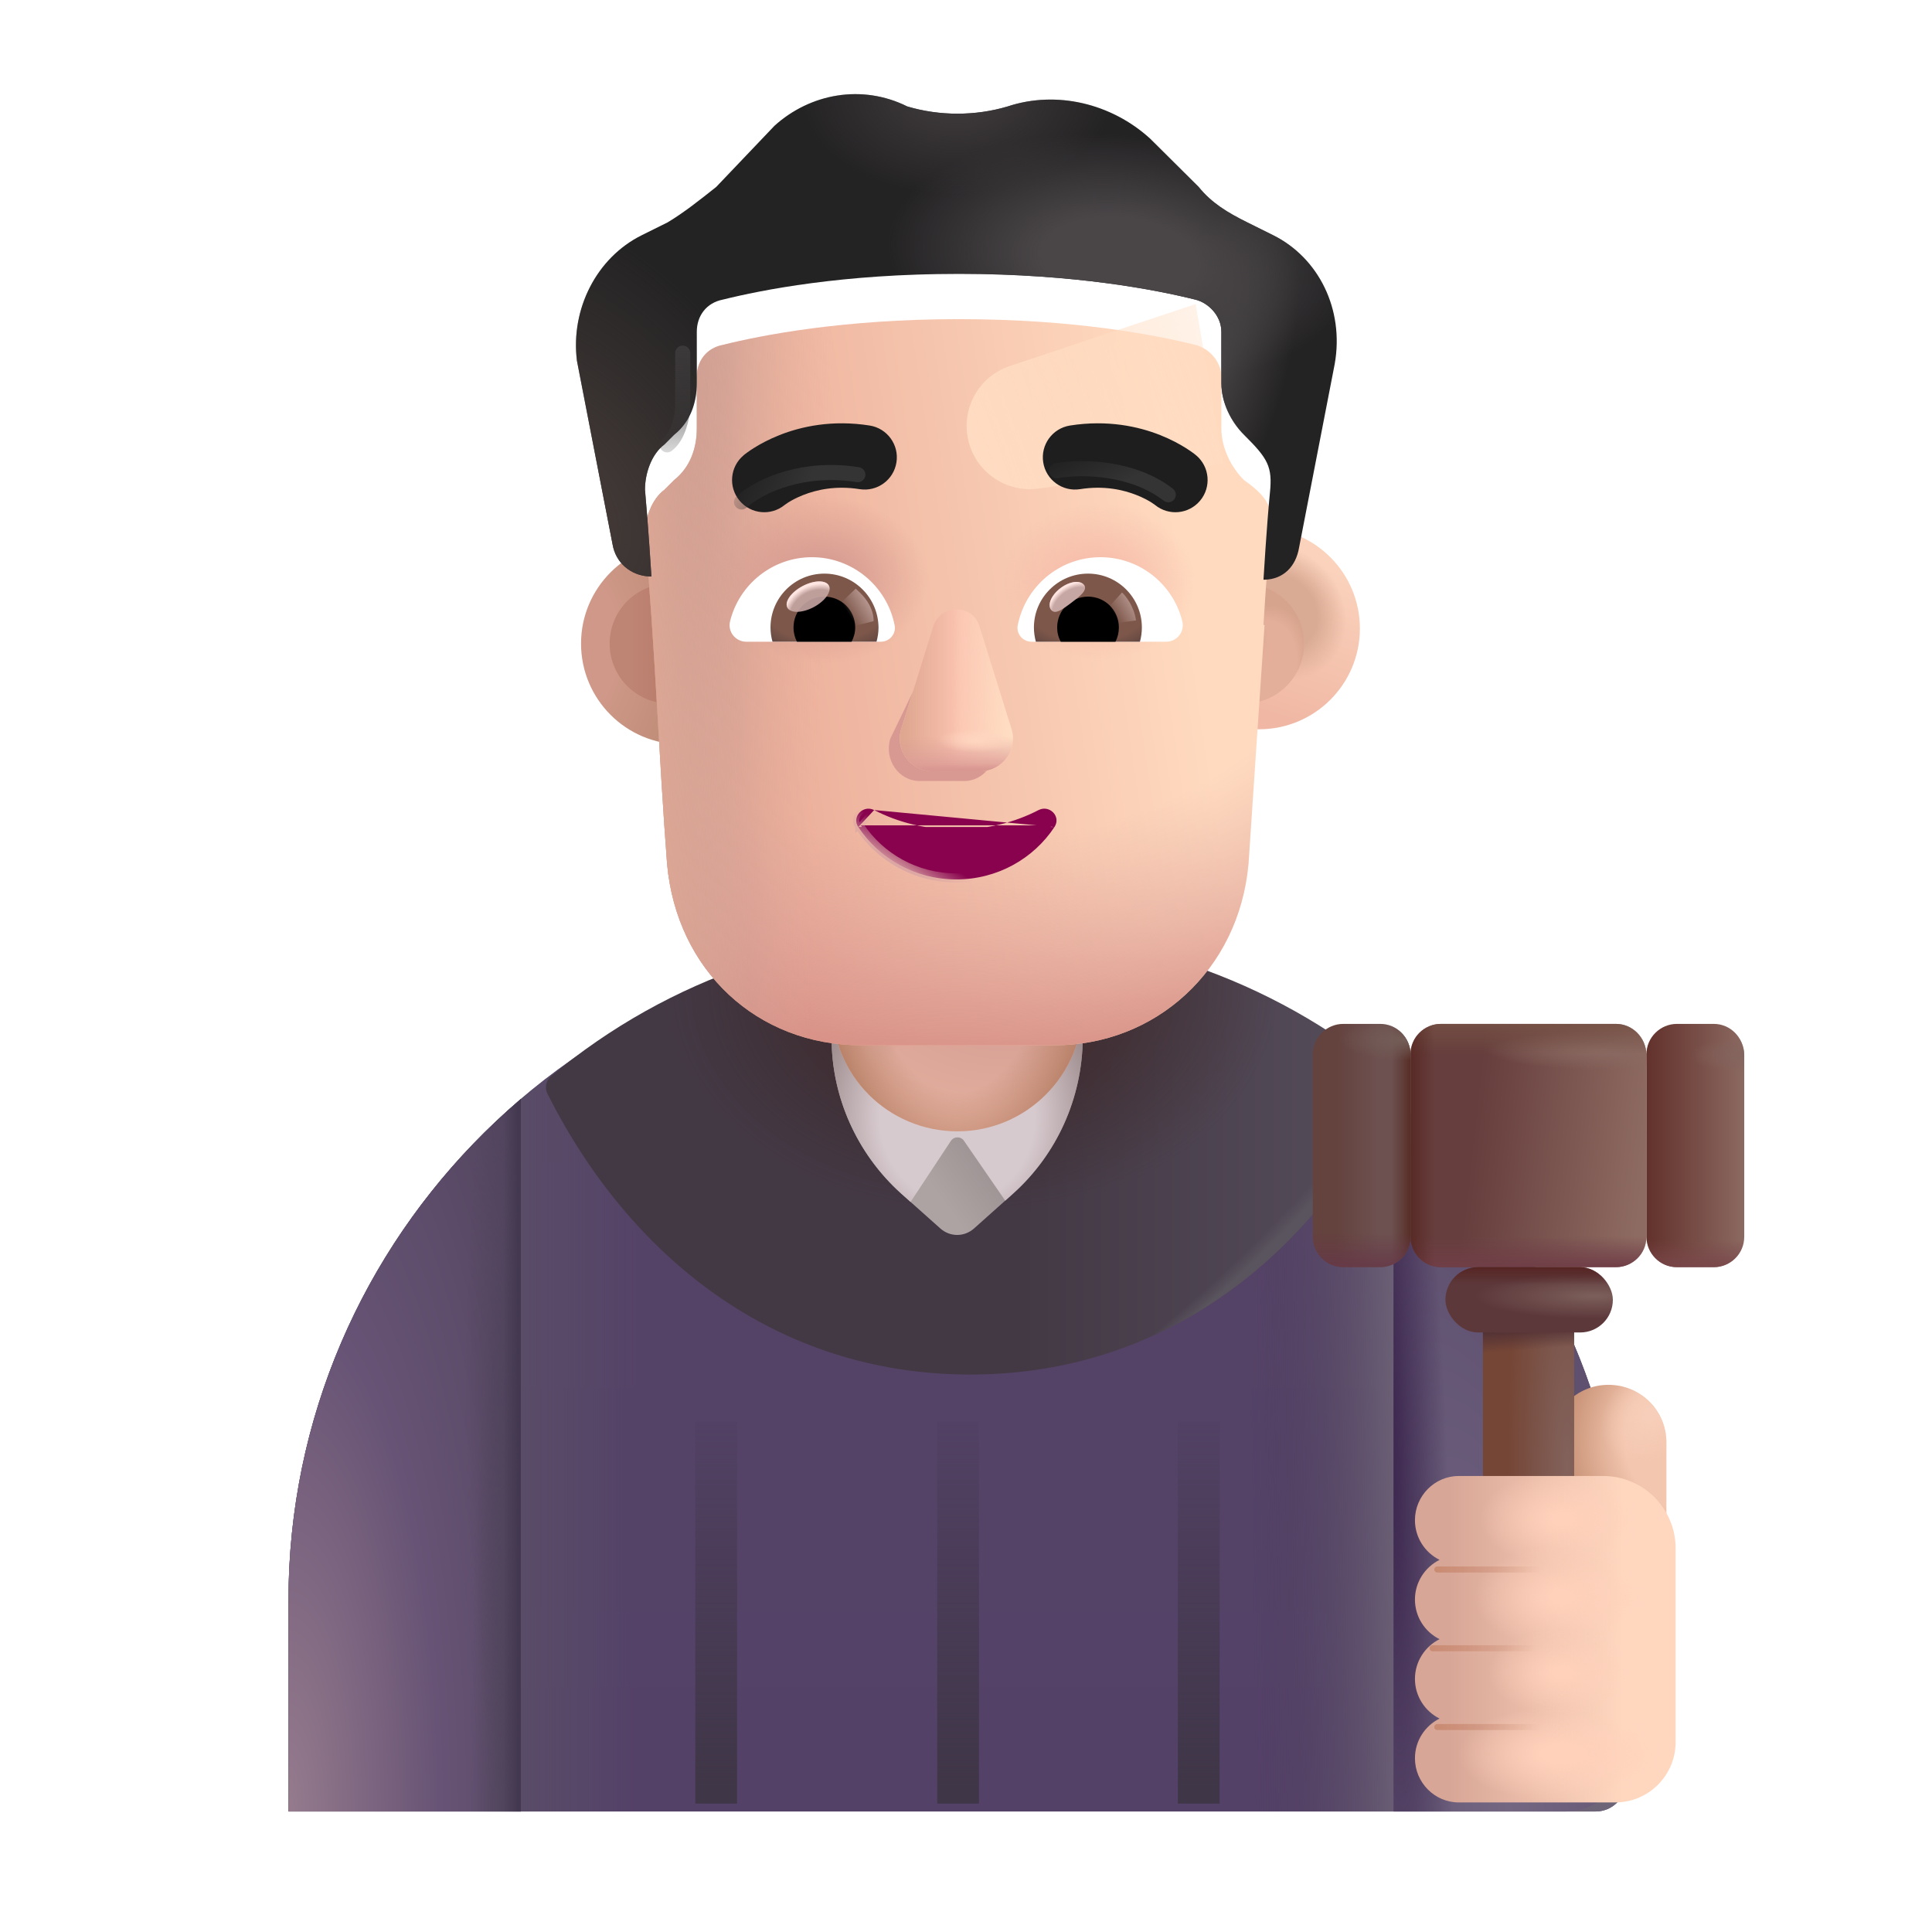 <svg width="32" height="32" viewBox="0 0 32 32" fill="none" xmlns="http://www.w3.org/2000/svg">
<path d="M15.859 15.544C9.744 15.544 4.778 20.451 4.778 26.514V30.004H26.429C26.705 30.004 26.929 29.78 26.929 29.504V26.514C26.929 20.451 21.973 15.544 15.859 15.544Z" fill="url(#paint0_linear_4002_1742)"/>
<path d="M15.859 15.544C9.744 15.544 4.778 20.451 4.778 26.514V30.004H26.429C26.705 30.004 26.929 29.78 26.929 29.504V26.514C26.929 20.451 21.973 15.544 15.859 15.544Z" fill="url(#paint1_linear_4002_1742)"/>
<path d="M15.859 15.544C9.744 15.544 4.778 20.451 4.778 26.514V30.004H26.429C26.705 30.004 26.929 29.78 26.929 29.504V26.514C26.929 20.451 21.973 15.544 15.859 15.544Z" fill="url(#paint2_linear_4002_1742)"/>
<path d="M8.627 30.004V18.203C6.271 20.214 4.778 23.19 4.778 26.514V30.004H8.627Z" fill="url(#paint3_radial_4002_1742)"/>
<path d="M8.627 30.004V18.203C6.271 20.214 4.778 23.19 4.778 26.514V30.004H8.627Z" fill="url(#paint4_radial_4002_1742)"/>
<path d="M8.627 30.004V18.203C6.271 20.214 4.778 23.19 4.778 26.514V30.004H8.627Z" fill="url(#paint5_radial_4002_1742)"/>
<path d="M8.627 30.004V18.203C6.271 20.214 4.778 23.19 4.778 26.514V30.004H8.627Z" fill="url(#paint6_linear_4002_1742)"/>
<path d="M23.081 30.004V18.203C25.437 20.214 26.929 23.19 26.929 26.514V29.004C26.929 29.556 26.482 30.004 25.929 30.004H23.081Z" fill="url(#paint7_radial_4002_1742)"/>
<path d="M23.081 30.004V18.203C25.437 20.214 26.929 23.19 26.929 26.514V29.004C26.929 29.556 26.482 30.004 25.929 30.004H23.081Z" fill="url(#paint8_radial_4002_1742)"/>
<g filter="url(#filter0_ii_4002_1742)">
<path d="M8.929 17.872C10.904 16.226 13.315 15.449 15.869 15.449C18.422 15.449 20.834 16.226 22.808 17.872C22.895 17.944 22.92 18.067 22.87 18.168C21.515 20.858 19.097 22.817 15.869 22.817C12.64 22.817 10.223 20.858 8.868 18.168C8.817 18.067 8.843 17.944 8.929 17.872Z" fill="url(#paint9_linear_4002_1742)"/>
<path d="M8.929 17.872C10.904 16.226 13.315 15.449 15.869 15.449C18.422 15.449 20.834 16.226 22.808 17.872C22.895 17.944 22.92 18.067 22.87 18.168C21.515 20.858 19.097 22.817 15.869 22.817C12.64 22.817 10.223 20.858 8.868 18.168C8.817 18.067 8.843 17.944 8.929 17.872Z" fill="url(#paint10_radial_4002_1742)"/>
<path d="M8.929 17.872C10.904 16.226 13.315 15.449 15.869 15.449C18.422 15.449 20.834 16.226 22.808 17.872C22.895 17.944 22.92 18.067 22.87 18.168C21.515 20.858 19.097 22.817 15.869 22.817C12.64 22.817 10.223 20.858 8.868 18.168C8.817 18.067 8.843 17.944 8.929 17.872Z" fill="url(#paint11_radial_4002_1742)"/>
</g>
<path d="M16.785 19.765L16.131 20.349C15.97 20.49 15.738 20.49 15.577 20.349L14.922 19.765C14.197 19.11 13.774 18.174 13.774 17.196V14.084C13.784 12.945 14.71 12.019 15.859 12.019C17.007 12.019 17.934 12.945 17.934 14.094V17.206C17.924 18.183 17.511 19.11 16.785 19.765Z" fill="url(#paint12_linear_4002_1742)"/>
<path d="M16.65 19.887L16.785 19.765C17.508 19.113 17.921 18.19 17.934 17.216C17.934 17.213 17.934 17.21 17.934 17.207L17.934 15.252H13.784L13.778 17.164C13.778 17.216 13.782 17.311 13.778 17.364C13.823 18.28 14.238 19.148 14.922 19.765L15.082 19.908L15.748 18.899C15.799 18.818 15.919 18.818 15.969 18.899L16.65 19.887Z" fill="url(#paint13_radial_4002_1742)"/>
<path d="M15.859 18.738C14.71 18.738 13.784 17.811 13.784 16.663V14.084C13.784 12.945 14.71 12.019 15.859 12.019C17.007 12.019 17.934 12.945 17.934 14.094V16.673C17.924 17.811 16.997 18.738 15.859 18.738Z" fill="url(#paint14_radial_4002_1742)"/>
<path d="M15.859 18.738C14.71 18.738 13.784 17.811 13.784 16.663V14.084C13.784 12.945 14.71 12.019 15.859 12.019C17.007 12.019 17.934 12.945 17.934 14.094V16.673C17.924 17.811 16.997 18.738 15.859 18.738Z" fill="url(#paint15_radial_4002_1742)"/>
<path d="M15.859 18.738C14.71 18.738 13.784 17.811 13.784 16.663V14.084C13.784 12.945 14.71 12.019 15.859 12.019C17.007 12.019 17.934 12.945 17.934 14.094V16.673C17.924 17.811 16.997 18.738 15.859 18.738Z" fill="url(#paint16_radial_4002_1742)"/>
<path d="M26.642 22.937C27.174 22.937 27.601 23.364 27.601 23.895V26.084H25.694V23.895C25.684 23.364 26.111 22.937 26.642 22.937Z" fill="url(#paint17_radial_4002_1742)"/>
<path d="M26.642 22.937C27.174 22.937 27.601 23.364 27.601 23.895V26.084H25.694V23.895C25.684 23.364 26.111 22.937 26.642 22.937Z" fill="url(#paint18_radial_4002_1742)"/>
<path d="M26.766 16.959H23.865C23.593 16.959 23.362 17.181 23.362 17.463V20.485C23.362 20.756 23.583 20.988 23.865 20.988H26.766C27.038 20.988 27.27 20.767 27.27 20.485V17.463C27.26 17.181 27.038 16.959 26.766 16.959Z" fill="url(#paint19_linear_4002_1742)"/>
<path d="M26.766 16.959H23.865C23.593 16.959 23.362 17.181 23.362 17.463V20.485C23.362 20.756 23.583 20.988 23.865 20.988H26.766C27.038 20.988 27.27 20.767 27.27 20.485V17.463C27.26 17.181 27.038 16.959 26.766 16.959Z" fill="url(#paint20_linear_4002_1742)"/>
<path d="M26.766 16.959H23.865C23.593 16.959 23.362 17.181 23.362 17.463V20.485C23.362 20.756 23.583 20.988 23.865 20.988H26.766C27.038 20.988 27.27 20.767 27.27 20.485V17.463C27.26 17.181 27.038 16.959 26.766 16.959Z" fill="url(#paint21_radial_4002_1742)"/>
<path d="M26.766 16.959H23.865C23.593 16.959 23.362 17.181 23.362 17.463V20.485C23.362 20.756 23.583 20.988 23.865 20.988H26.766C27.038 20.988 27.27 20.767 27.27 20.485V17.463C27.26 17.181 27.038 16.959 26.766 16.959Z" fill="url(#paint22_linear_4002_1742)"/>
<path d="M26.766 16.959H23.865C23.593 16.959 23.362 17.181 23.362 17.463V20.485C23.362 20.756 23.583 20.988 23.865 20.988H26.766C27.038 20.988 27.27 20.767 27.27 20.485V17.463C27.26 17.181 27.038 16.959 26.766 16.959Z" fill="url(#paint23_linear_4002_1742)"/>
<path d="M22.861 16.959H22.248C21.976 16.959 21.744 17.181 21.744 17.463V20.485C21.744 20.756 21.966 20.988 22.248 20.988H22.861C23.133 20.988 23.365 20.767 23.365 20.485V17.463C23.355 17.181 23.133 16.959 22.861 16.959Z" fill="url(#paint24_linear_4002_1742)"/>
<path d="M22.861 16.959H22.248C21.976 16.959 21.744 17.181 21.744 17.463V20.485C21.744 20.756 21.966 20.988 22.248 20.988H22.861C23.133 20.988 23.365 20.767 23.365 20.485V17.463C23.355 17.181 23.133 16.959 22.861 16.959Z" fill="url(#paint25_linear_4002_1742)"/>
<path d="M22.861 16.959H22.248C21.976 16.959 21.744 17.181 21.744 17.463V20.485C21.744 20.756 21.966 20.988 22.248 20.988H22.861C23.133 20.988 23.365 20.767 23.365 20.485V17.463C23.355 17.181 23.133 16.959 22.861 16.959Z" fill="url(#paint26_linear_4002_1742)"/>
<path d="M22.861 16.959H22.248C21.976 16.959 21.744 17.181 21.744 17.463V20.485C21.744 20.756 21.966 20.988 22.248 20.988H22.861C23.133 20.988 23.365 20.767 23.365 20.485V17.463C23.355 17.181 23.133 16.959 22.861 16.959Z" fill="url(#paint27_radial_4002_1742)"/>
<path d="M28.387 16.959H27.774C27.502 16.959 27.27 17.181 27.27 17.463V20.485C27.27 20.756 27.492 20.988 27.774 20.988H28.387C28.659 20.988 28.89 20.767 28.89 20.485V17.463C28.88 17.181 28.659 16.959 28.387 16.959Z" fill="url(#paint28_linear_4002_1742)"/>
<path d="M28.387 16.959H27.774C27.502 16.959 27.27 17.181 27.27 17.463V20.485C27.27 20.756 27.492 20.988 27.774 20.988H28.387C28.659 20.988 28.89 20.767 28.89 20.485V17.463C28.88 17.181 28.659 16.959 28.387 16.959Z" fill="url(#paint29_linear_4002_1742)"/>
<path d="M28.387 16.959H27.774C27.502 16.959 27.27 17.181 27.27 17.463V20.485C27.27 20.756 27.492 20.988 27.774 20.988H28.387C28.659 20.988 28.89 20.767 28.89 20.485V17.463C28.88 17.181 28.659 16.959 28.387 16.959Z" fill="url(#paint30_radial_4002_1742)"/>
<path d="M24.562 21.075V27.501H26.073V21.075H24.562Z" fill="url(#paint31_radial_4002_1742)"/>
<path d="M24.562 21.075V27.501H26.073V21.075H24.562Z" fill="url(#paint32_linear_4002_1742)"/>
<g filter="url(#filter1_i_4002_1742)">
<path d="M23.286 25.329C23.286 24.928 23.611 24.597 24.013 24.597H26.404C27.067 24.597 27.604 25.135 27.604 25.797V29.004C27.604 29.556 27.156 30.004 26.604 30.004H24.013C23.611 30.004 23.286 29.673 23.286 29.272C23.286 28.985 23.452 28.734 23.694 28.615C23.452 28.495 23.286 28.244 23.286 27.958C23.286 27.671 23.452 27.42 23.694 27.3C23.452 27.181 23.286 26.93 23.286 26.643C23.286 26.357 23.452 26.106 23.694 25.986C23.452 25.867 23.286 25.616 23.286 25.329Z" fill="url(#paint33_linear_4002_1742)"/>
<path d="M23.286 25.329C23.286 24.928 23.611 24.597 24.013 24.597H26.404C27.067 24.597 27.604 25.135 27.604 25.797V29.004C27.604 29.556 27.156 30.004 26.604 30.004H24.013C23.611 30.004 23.286 29.673 23.286 29.272C23.286 28.985 23.452 28.734 23.694 28.615C23.452 28.495 23.286 28.244 23.286 27.958C23.286 27.671 23.452 27.42 23.694 27.3C23.452 27.181 23.286 26.93 23.286 26.643C23.286 26.357 23.452 26.106 23.694 25.986C23.452 25.867 23.286 25.616 23.286 25.329Z" fill="url(#paint34_radial_4002_1742)"/>
<path d="M23.286 25.329C23.286 24.928 23.611 24.597 24.013 24.597H26.404C27.067 24.597 27.604 25.135 27.604 25.797V29.004C27.604 29.556 27.156 30.004 26.604 30.004H24.013C23.611 30.004 23.286 29.673 23.286 29.272C23.286 28.985 23.452 28.734 23.694 28.615C23.452 28.495 23.286 28.244 23.286 27.958C23.286 27.671 23.452 27.42 23.694 27.3C23.452 27.181 23.286 26.93 23.286 26.643C23.286 26.357 23.452 26.106 23.694 25.986C23.452 25.867 23.286 25.616 23.286 25.329Z" fill="url(#paint35_radial_4002_1742)"/>
<path d="M23.286 25.329C23.286 24.928 23.611 24.597 24.013 24.597H26.404C27.067 24.597 27.604 25.135 27.604 25.797V29.004C27.604 29.556 27.156 30.004 26.604 30.004H24.013C23.611 30.004 23.286 29.673 23.286 29.272C23.286 28.985 23.452 28.734 23.694 28.615C23.452 28.495 23.286 28.244 23.286 27.958C23.286 27.671 23.452 27.42 23.694 27.3C23.452 27.181 23.286 26.93 23.286 26.643C23.286 26.357 23.452 26.106 23.694 25.986C23.452 25.867 23.286 25.616 23.286 25.329Z" fill="url(#paint36_radial_4002_1742)"/>
<path d="M23.286 25.329C23.286 24.928 23.611 24.597 24.013 24.597H26.404C27.067 24.597 27.604 25.135 27.604 25.797V29.004C27.604 29.556 27.156 30.004 26.604 30.004H24.013C23.611 30.004 23.286 29.673 23.286 29.272C23.286 28.985 23.452 28.734 23.694 28.615C23.452 28.495 23.286 28.244 23.286 27.958C23.286 27.671 23.452 27.42 23.694 27.3C23.452 27.181 23.286 26.93 23.286 26.643C23.286 26.357 23.452 26.106 23.694 25.986C23.452 25.867 23.286 25.616 23.286 25.329Z" fill="url(#paint37_radial_4002_1742)"/>
</g>
<rect x="23.941" y="20.988" width="2.773" height="1.082" rx="0.541" fill="url(#paint38_radial_4002_1742)"/>
<rect x="23.941" y="20.988" width="2.773" height="1.082" rx="0.541" fill="url(#paint39_linear_4002_1742)"/>
<g filter="url(#filter2_f_4002_1742)">
<rect x="15.523" y="23.547" width="0.692" height="6.326" fill="url(#paint40_linear_4002_1742)"/>
</g>
<g filter="url(#filter3_f_4002_1742)">
<rect x="11.516" y="23.547" width="0.692" height="6.326" fill="url(#paint41_linear_4002_1742)"/>
</g>
<g filter="url(#filter4_f_4002_1742)">
<rect x="19.509" y="23.547" width="0.692" height="6.326" fill="url(#paint42_linear_4002_1742)"/>
</g>
<g filter="url(#filter5_f_4002_1742)">
<path d="M23.806 25.996H25.603" stroke="url(#paint43_linear_4002_1742)" stroke-width="0.1" stroke-linecap="round"/>
</g>
<g filter="url(#filter6_f_4002_1742)">
<path d="M23.728 27.3H25.525" stroke="url(#paint44_linear_4002_1742)" stroke-width="0.1" stroke-linecap="round"/>
</g>
<g filter="url(#filter7_f_4002_1742)">
<path d="M23.806 28.605H25.603" stroke="url(#paint45_linear_4002_1742)" stroke-width="0.1" stroke-linecap="round"/>
</g>
<g filter="url(#filter8_i_4002_1742)">
<circle cx="11.093" cy="10.66" r="1.669" fill="url(#paint46_radial_4002_1742)"/>
</g>
<g filter="url(#filter9_f_4002_1742)">
<circle cx="11.093" cy="10.66" r="0.995" fill="url(#paint47_linear_4002_1742)"/>
</g>
<g filter="url(#filter10_i_4002_1742)">
<circle cx="20.605" cy="10.66" r="1.669" fill="url(#paint48_linear_4002_1742)"/>
<circle cx="20.605" cy="10.66" r="1.669" fill="url(#paint49_radial_4002_1742)"/>
</g>
<g filter="url(#filter11_f_4002_1742)">
<circle cx="20.605" cy="10.66" r="0.995" fill="#E4AF9A"/>
<circle cx="20.605" cy="10.66" r="0.995" fill="url(#paint50_radial_4002_1742)"/>
<circle cx="20.605" cy="10.66" r="0.995" fill="url(#paint51_radial_4002_1742)"/>
</g>
<g filter="url(#filter12_i_4002_1742)">
<path d="M10.683 8.609C10.683 8.342 10.79 8.022 11.005 7.862L11.165 7.702C11.434 7.489 11.541 7.169 11.541 6.849V5.996C11.541 5.729 11.702 5.516 11.97 5.463C12.614 5.303 13.954 5.036 15.885 5.036C17.816 5.036 19.157 5.303 19.801 5.463C20.015 5.516 20.23 5.729 20.23 5.996V6.849C20.23 7.169 20.391 7.489 20.605 7.702C21.107 8.054 21.076 8.248 21.034 8.662C20.981 9.196 20.927 10.102 20.927 10.102C20.933 10.102 20.939 10.102 20.945 10.102L20.679 14.06C20.519 15.829 19.128 17.063 17.469 17.063H14.259C12.547 17.063 11.21 15.829 11.049 14.06C10.91 12.244 10.848 10.422 10.683 8.609Z" fill="url(#paint52_linear_4002_1742)"/>
<path d="M10.683 8.609C10.683 8.342 10.79 8.022 11.005 7.862L11.165 7.702C11.434 7.489 11.541 7.169 11.541 6.849V5.996C11.541 5.729 11.702 5.516 11.97 5.463C12.614 5.303 13.954 5.036 15.885 5.036C17.816 5.036 19.157 5.303 19.801 5.463C20.015 5.516 20.23 5.729 20.23 5.996V6.849C20.23 7.169 20.391 7.489 20.605 7.702C21.107 8.054 21.076 8.248 21.034 8.662C20.981 9.196 20.927 10.102 20.927 10.102C20.933 10.102 20.939 10.102 20.945 10.102L20.679 14.06C20.519 15.829 19.128 17.063 17.469 17.063H14.259C12.547 17.063 11.21 15.829 11.049 14.06C10.91 12.244 10.848 10.422 10.683 8.609Z" fill="url(#paint53_radial_4002_1742)"/>
<path d="M10.683 8.609C10.683 8.342 10.79 8.022 11.005 7.862L11.165 7.702C11.434 7.489 11.541 7.169 11.541 6.849V5.996C11.541 5.729 11.702 5.516 11.97 5.463C12.614 5.303 13.954 5.036 15.885 5.036C17.816 5.036 19.157 5.303 19.801 5.463C20.015 5.516 20.23 5.729 20.23 5.996V6.849C20.23 7.169 20.391 7.489 20.605 7.702C21.107 8.054 21.076 8.248 21.034 8.662C20.981 9.196 20.927 10.102 20.927 10.102C20.933 10.102 20.939 10.102 20.945 10.102L20.679 14.06C20.519 15.829 19.128 17.063 17.469 17.063H14.259C12.547 17.063 11.21 15.829 11.049 14.06C10.91 12.244 10.848 10.422 10.683 8.609Z" fill="url(#paint54_linear_4002_1742)"/>
<path d="M10.683 8.609C10.683 8.342 10.79 8.022 11.005 7.862L11.165 7.702C11.434 7.489 11.541 7.169 11.541 6.849V5.996C11.541 5.729 11.702 5.516 11.97 5.463C12.614 5.303 13.954 5.036 15.885 5.036C17.816 5.036 19.157 5.303 19.801 5.463C20.015 5.516 20.23 5.729 20.23 5.996V6.849C20.23 7.169 20.391 7.489 20.605 7.702C21.107 8.054 21.076 8.248 21.034 8.662C20.981 9.196 20.927 10.102 20.927 10.102C20.933 10.102 20.939 10.102 20.945 10.102L20.679 14.06C20.519 15.829 19.128 17.063 17.469 17.063H14.259C12.547 17.063 11.21 15.829 11.049 14.06C10.91 12.244 10.848 10.422 10.683 8.609Z" fill="url(#paint55_linear_4002_1742)"/>
<path d="M10.683 8.609C10.683 8.342 10.79 8.022 11.005 7.862L11.165 7.702C11.434 7.489 11.541 7.169 11.541 6.849V5.996C11.541 5.729 11.702 5.516 11.97 5.463C12.614 5.303 13.954 5.036 15.885 5.036C17.816 5.036 19.157 5.303 19.801 5.463C20.015 5.516 20.23 5.729 20.23 5.996V6.849C20.23 7.169 20.391 7.489 20.605 7.702C21.107 8.054 21.076 8.248 21.034 8.662C20.981 9.196 20.927 10.102 20.927 10.102C20.933 10.102 20.939 10.102 20.945 10.102L20.679 14.06C20.519 15.829 19.128 17.063 17.469 17.063H14.259C12.547 17.063 11.21 15.829 11.049 14.06C10.91 12.244 10.848 10.422 10.683 8.609Z" fill="url(#paint56_radial_4002_1742)"/>
<path d="M10.683 8.609C10.683 8.342 10.79 8.022 11.005 7.862L11.165 7.702C11.434 7.489 11.541 7.169 11.541 6.849V5.996C11.541 5.729 11.702 5.516 11.97 5.463C12.614 5.303 13.954 5.036 15.885 5.036C17.816 5.036 19.157 5.303 19.801 5.463C20.015 5.516 20.23 5.729 20.23 5.996V6.849C20.23 7.169 20.391 7.489 20.605 7.702C21.107 8.054 21.076 8.248 21.034 8.662C20.981 9.196 20.927 10.102 20.927 10.102C20.933 10.102 20.939 10.102 20.945 10.102L20.679 14.06C20.519 15.829 19.128 17.063 17.469 17.063H14.259C12.547 17.063 11.21 15.829 11.049 14.06C10.91 12.244 10.848 10.422 10.683 8.609Z" fill="url(#paint57_radial_4002_1742)"/>
</g>
<g filter="url(#filter13_f_4002_1742)">
<path d="M19.804 5.036L16.726 6.062C16.202 6.236 15.904 6.788 16.045 7.322C16.18 7.833 16.673 8.163 17.197 8.093L20.256 7.683L19.804 5.036Z" fill="url(#paint58_linear_4002_1742)"/>
</g>
<g filter="url(#filter14_i_4002_1742)">
<path d="M20.659 4.183L21.088 4.396C21.839 4.769 22.268 5.623 22.107 6.529L21.517 9.569C21.464 9.883 21.257 10.094 20.945 10.102C20.939 10.102 20.933 10.102 20.927 10.102C20.927 10.102 20.981 9.196 21.034 8.662C21.078 8.229 21.002 8.097 20.605 7.702C20.391 7.489 20.23 7.169 20.23 6.849V5.996C20.23 5.729 20.015 5.516 19.801 5.463C19.157 5.303 17.816 5.036 15.885 5.036C13.954 5.036 12.614 5.303 11.97 5.463C11.702 5.516 11.541 5.729 11.541 5.996V6.849C11.541 7.169 11.434 7.489 11.165 7.702L11.005 7.862C10.79 8.022 10.683 8.342 10.683 8.609C10.736 9.196 10.79 10.049 10.79 10.049C10.774 10.049 10.757 10.048 10.741 10.047C10.441 10.027 10.197 9.819 10.146 9.516L9.556 6.476C9.449 5.623 9.878 4.769 10.629 4.396L11.058 4.183C11.326 4.023 11.595 3.809 11.863 3.596L12.828 2.583C13.418 2.049 14.276 1.889 15.027 2.263C15.563 2.423 16.154 2.423 16.69 2.263C17.494 1.996 18.406 2.209 19.05 2.796L19.854 3.596C20.069 3.863 20.337 4.023 20.659 4.183Z" fill="#242324"/>
<path d="M20.659 4.183L21.088 4.396C21.839 4.769 22.268 5.623 22.107 6.529L21.517 9.569C21.464 9.883 21.257 10.094 20.945 10.102C20.939 10.102 20.933 10.102 20.927 10.102C20.927 10.102 20.981 9.196 21.034 8.662C21.078 8.229 21.002 8.097 20.605 7.702C20.391 7.489 20.23 7.169 20.23 6.849V5.996C20.23 5.729 20.015 5.516 19.801 5.463C19.157 5.303 17.816 5.036 15.885 5.036C13.954 5.036 12.614 5.303 11.97 5.463C11.702 5.516 11.541 5.729 11.541 5.996V6.849C11.541 7.169 11.434 7.489 11.165 7.702L11.005 7.862C10.79 8.022 10.683 8.342 10.683 8.609C10.736 9.196 10.79 10.049 10.79 10.049C10.774 10.049 10.757 10.048 10.741 10.047C10.441 10.027 10.197 9.819 10.146 9.516L9.556 6.476C9.449 5.623 9.878 4.769 10.629 4.396L11.058 4.183C11.326 4.023 11.595 3.809 11.863 3.596L12.828 2.583C13.418 2.049 14.276 1.889 15.027 2.263C15.563 2.423 16.154 2.423 16.69 2.263C17.494 1.996 18.406 2.209 19.05 2.796L19.854 3.596C20.069 3.863 20.337 4.023 20.659 4.183Z" fill="url(#paint59_radial_4002_1742)"/>
<path d="M20.659 4.183L21.088 4.396C21.839 4.769 22.268 5.623 22.107 6.529L21.517 9.569C21.464 9.883 21.257 10.094 20.945 10.102C20.939 10.102 20.933 10.102 20.927 10.102C20.927 10.102 20.981 9.196 21.034 8.662C21.078 8.229 21.002 8.097 20.605 7.702C20.391 7.489 20.23 7.169 20.23 6.849V5.996C20.23 5.729 20.015 5.516 19.801 5.463C19.157 5.303 17.816 5.036 15.885 5.036C13.954 5.036 12.614 5.303 11.97 5.463C11.702 5.516 11.541 5.729 11.541 5.996V6.849C11.541 7.169 11.434 7.489 11.165 7.702L11.005 7.862C10.79 8.022 10.683 8.342 10.683 8.609C10.736 9.196 10.79 10.049 10.79 10.049C10.774 10.049 10.757 10.048 10.741 10.047C10.441 10.027 10.197 9.819 10.146 9.516L9.556 6.476C9.449 5.623 9.878 4.769 10.629 4.396L11.058 4.183C11.326 4.023 11.595 3.809 11.863 3.596L12.828 2.583C13.418 2.049 14.276 1.889 15.027 2.263C15.563 2.423 16.154 2.423 16.69 2.263C17.494 1.996 18.406 2.209 19.05 2.796L19.854 3.596C20.069 3.863 20.337 4.023 20.659 4.183Z" fill="url(#paint60_radial_4002_1742)"/>
<path d="M20.659 4.183L21.088 4.396C21.839 4.769 22.268 5.623 22.107 6.529L21.517 9.569C21.464 9.883 21.257 10.094 20.945 10.102C20.939 10.102 20.933 10.102 20.927 10.102C20.927 10.102 20.981 9.196 21.034 8.662C21.078 8.229 21.002 8.097 20.605 7.702C20.391 7.489 20.23 7.169 20.23 6.849V5.996C20.23 5.729 20.015 5.516 19.801 5.463C19.157 5.303 17.816 5.036 15.885 5.036C13.954 5.036 12.614 5.303 11.97 5.463C11.702 5.516 11.541 5.729 11.541 5.996V6.849C11.541 7.169 11.434 7.489 11.165 7.702L11.005 7.862C10.79 8.022 10.683 8.342 10.683 8.609C10.736 9.196 10.79 10.049 10.79 10.049C10.774 10.049 10.757 10.048 10.741 10.047C10.441 10.027 10.197 9.819 10.146 9.516L9.556 6.476C9.449 5.623 9.878 4.769 10.629 4.396L11.058 4.183C11.326 4.023 11.595 3.809 11.863 3.596L12.828 2.583C13.418 2.049 14.276 1.889 15.027 2.263C15.563 2.423 16.154 2.423 16.69 2.263C17.494 1.996 18.406 2.209 19.05 2.796L19.854 3.596C20.069 3.863 20.337 4.023 20.659 4.183Z" fill="url(#paint61_radial_4002_1742)"/>
<path d="M20.659 4.183L21.088 4.396C21.839 4.769 22.268 5.623 22.107 6.529L21.517 9.569C21.464 9.883 21.257 10.094 20.945 10.102C20.939 10.102 20.933 10.102 20.927 10.102C20.927 10.102 20.981 9.196 21.034 8.662C21.078 8.229 21.002 8.097 20.605 7.702C20.391 7.489 20.23 7.169 20.23 6.849V5.996C20.23 5.729 20.015 5.516 19.801 5.463C19.157 5.303 17.816 5.036 15.885 5.036C13.954 5.036 12.614 5.303 11.97 5.463C11.702 5.516 11.541 5.729 11.541 5.996V6.849C11.541 7.169 11.434 7.489 11.165 7.702L11.005 7.862C10.79 8.022 10.683 8.342 10.683 8.609C10.736 9.196 10.79 10.049 10.79 10.049C10.774 10.049 10.757 10.048 10.741 10.047C10.441 10.027 10.197 9.819 10.146 9.516L9.556 6.476C9.449 5.623 9.878 4.769 10.629 4.396L11.058 4.183C11.326 4.023 11.595 3.809 11.863 3.596L12.828 2.583C13.418 2.049 14.276 1.889 15.027 2.263C15.563 2.423 16.154 2.423 16.69 2.263C17.494 1.996 18.406 2.209 19.05 2.796L19.854 3.596C20.069 3.863 20.337 4.023 20.659 4.183Z" fill="url(#paint62_radial_4002_1742)"/>
</g>
<g filter="url(#filter15_f_4002_1742)">
<path d="M15.565 10.538L14.745 12.237C14.643 12.587 14.887 12.936 15.233 12.936H15.97C16.316 12.936 16.56 12.581 16.458 12.237L15.96 10.538C15.853 10.161 15.677 10.161 15.565 10.538Z" fill="#D89992"/>
</g>
<g filter="url(#filter16_f_4002_1742)">
<path d="M15.458 10.375L14.927 12.074C14.819 12.424 15.079 12.773 15.447 12.773H16.233C16.602 12.773 16.862 12.418 16.754 12.074L16.223 10.375C16.109 9.998 15.578 9.998 15.458 10.375Z" fill="#FBC4B1"/>
<path d="M15.458 10.375L14.927 12.074C14.819 12.424 15.079 12.773 15.447 12.773H16.233C16.602 12.773 16.862 12.418 16.754 12.074L16.223 10.375C16.109 9.998 15.578 9.998 15.458 10.375Z" fill="url(#paint63_linear_4002_1742)"/>
<path d="M15.458 10.375L14.927 12.074C14.819 12.424 15.079 12.773 15.447 12.773H16.233C16.602 12.773 16.862 12.418 16.754 12.074L16.223 10.375C16.109 9.998 15.578 9.998 15.458 10.375Z" fill="url(#paint64_linear_4002_1742)"/>
<path d="M15.458 10.375L14.927 12.074C14.819 12.424 15.079 12.773 15.447 12.773H16.233C16.602 12.773 16.862 12.418 16.754 12.074L16.223 10.375C16.109 9.998 15.578 9.998 15.458 10.375Z" fill="url(#paint65_linear_4002_1742)"/>
<path d="M15.458 10.375L14.927 12.074C14.819 12.424 15.079 12.773 15.447 12.773H16.233C16.602 12.773 16.862 12.418 16.754 12.074L16.223 10.375C16.109 9.998 15.578 9.998 15.458 10.375Z" fill="url(#paint66_radial_4002_1742)"/>
</g>
<path d="M15.458 10.375L14.927 12.074C14.819 12.424 15.079 12.773 15.447 12.773H16.233C16.602 12.773 16.862 12.418 16.754 12.074L16.223 10.375C16.109 9.998 15.578 9.998 15.458 10.375Z" fill="url(#paint67_linear_4002_1742)"/>
<path d="M14.479 13.417L14.479 13.417C14.872 13.622 15.341 13.74 15.84 13.74C16.345 13.74 16.809 13.622 17.202 13.417L17.203 13.417L17.203 13.417C17.293 13.371 17.387 13.398 17.444 13.457C17.502 13.516 17.523 13.611 17.465 13.698M14.479 13.417L17.423 13.67M14.479 13.417L14.478 13.417C14.387 13.371 14.293 13.399 14.236 13.459C14.18 13.518 14.158 13.614 14.216 13.698M14.479 13.417L14.258 13.67M17.465 13.698C17.465 13.698 17.465 13.698 17.465 13.698L17.423 13.67M17.465 13.698C17.465 13.698 17.465 13.698 17.465 13.698L17.423 13.67M17.465 13.698C17.121 14.219 16.522 14.566 15.84 14.566C15.159 14.566 14.56 14.219 14.216 13.698M17.423 13.67C17.088 14.178 16.505 14.516 15.84 14.516C15.176 14.516 14.592 14.178 14.258 13.67M14.216 13.698C14.216 13.698 14.216 13.699 14.216 13.699L14.258 13.67M14.216 13.698C14.216 13.698 14.216 13.698 14.216 13.698L14.258 13.67" fill="#88024E" stroke="url(#paint68_linear_4002_1742)" stroke-width="0.1"/>
<g filter="url(#filter17_i_4002_1742)">
<path d="M19.56 7.94L19.558 7.939L19.556 7.938L19.552 7.934L19.54 7.924C19.531 7.917 19.519 7.908 19.504 7.897C19.475 7.876 19.435 7.848 19.385 7.817C19.286 7.755 19.144 7.677 18.965 7.606C18.607 7.464 18.094 7.35 17.473 7.448C17.182 7.494 16.983 7.767 17.029 8.058C17.075 8.35 17.348 8.548 17.639 8.502C18.037 8.439 18.356 8.513 18.573 8.599C18.683 8.642 18.766 8.688 18.819 8.721C18.845 8.738 18.863 8.751 18.873 8.758C18.878 8.761 18.88 8.763 18.881 8.764C19.108 8.949 19.441 8.917 19.628 8.692C19.817 8.466 19.786 8.129 19.56 7.94Z" fill="#1E1E1E"/>
</g>
<g filter="url(#filter18_i_4002_1742)">
<path d="M12.067 7.941L12.068 7.94L12.069 7.939L12.07 7.938L12.075 7.934L12.087 7.924C12.096 7.917 12.108 7.908 12.123 7.897C12.152 7.876 12.192 7.848 12.242 7.817C12.341 7.755 12.483 7.677 12.662 7.606C13.021 7.464 13.533 7.35 14.154 7.448C14.445 7.494 14.644 7.767 14.598 8.058C14.552 8.35 14.279 8.548 13.988 8.502C13.59 8.439 13.271 8.513 13.054 8.599C12.944 8.642 12.861 8.688 12.808 8.721C12.782 8.738 12.764 8.751 12.754 8.758C12.749 8.761 12.747 8.763 12.746 8.764C12.519 8.949 12.186 8.917 11.999 8.692C11.81 8.466 11.841 8.129 12.067 7.941Z" fill="#1E1E1E"/>
</g>
<path d="M18.228 9.229C18.881 9.229 19.432 9.68 19.582 10.288C19.627 10.462 19.493 10.629 19.315 10.629H17.084C16.942 10.629 16.829 10.499 16.857 10.357C16.983 9.716 17.547 9.229 18.228 9.229Z" fill="white"/>
<path d="M18.021 9.501C18.516 9.501 18.913 9.903 18.913 10.393C18.913 10.475 18.901 10.556 18.881 10.629H17.157C17.137 10.552 17.125 10.475 17.125 10.393C17.125 9.903 17.526 9.501 18.021 9.501Z" fill="url(#paint69_radial_4002_1742)"/>
<path d="M17.51 10.393C17.51 10.109 17.737 9.882 18.021 9.882C18.305 9.882 18.532 10.109 18.532 10.393C18.532 10.479 18.512 10.56 18.475 10.629H17.571C17.53 10.56 17.51 10.479 17.51 10.393Z" fill="black"/>
<g filter="url(#filter19_f_4002_1742)">
<path d="M17.956 9.69C18.019 9.775 17.886 9.878 17.735 9.991C17.584 10.104 17.472 10.184 17.408 10.099C17.345 10.014 17.416 9.853 17.567 9.74C17.718 9.627 17.892 9.605 17.956 9.69Z" fill="#C7A7A3"/>
<path d="M17.956 9.69C18.019 9.775 17.886 9.878 17.735 9.991C17.584 10.104 17.472 10.184 17.408 10.099C17.345 10.014 17.416 9.853 17.567 9.74C17.718 9.627 17.892 9.605 17.956 9.69Z" fill="url(#paint70_radial_4002_1742)"/>
</g>
<g filter="url(#filter20_f_4002_1742)">
<path d="M18.816 10.276C18.783 10.045 18.648 9.871 18.584 9.813L18.325 10.098L18.442 10.326L18.816 10.276Z" fill="url(#paint71_linear_4002_1742)"/>
</g>
<path d="M13.447 9.229C12.795 9.229 12.243 9.68 12.093 10.288C12.048 10.462 12.182 10.629 12.361 10.629H14.591C14.733 10.629 14.847 10.499 14.818 10.357C14.693 9.716 14.125 9.229 13.447 9.229Z" fill="white"/>
<path d="M13.654 9.501C13.16 9.501 12.762 9.902 12.762 10.393C12.762 10.474 12.774 10.555 12.795 10.628H14.518C14.539 10.551 14.551 10.474 14.551 10.393C14.547 9.902 14.149 9.501 13.654 9.501Z" fill="url(#paint72_radial_4002_1742)"/>
<path d="M14.165 10.393C14.165 10.109 13.938 9.882 13.654 9.882C13.37 9.882 13.143 10.109 13.143 10.393C13.143 10.479 13.164 10.56 13.2 10.629H14.105C14.141 10.56 14.165 10.479 14.165 10.393Z" fill="black"/>
<g filter="url(#filter21_f_4002_1742)">
<path d="M14.47 10.288C14.47 10 14.235 9.808 14.172 9.75L13.883 10.029L14.061 10.39L14.47 10.288Z" fill="url(#paint73_linear_4002_1742)"/>
</g>
<g filter="url(#filter22_f_4002_1742)">
<ellipse cx="13.385" cy="9.882" rx="0.389" ry="0.197" transform="rotate(-27.914 13.385 9.882)" fill="#C7A7A3" fill-opacity="0.9"/>
<ellipse cx="13.385" cy="9.882" rx="0.389" ry="0.197" transform="rotate(-27.914 13.385 9.882)" fill="url(#paint74_radial_4002_1742)"/>
</g>
<g filter="url(#filter23_f_4002_1742)">
<path d="M17.501 7.796C17.931 7.72 18.77 7.742 19.35 8.194" stroke="url(#paint75_linear_4002_1742)" stroke-width="0.25" stroke-linecap="round"/>
</g>
<g filter="url(#filter24_f_4002_1742)">
<path d="M12.282 8.314C12.609 8.025 13.323 7.721 14.209 7.862" stroke="url(#paint76_linear_4002_1742)" stroke-width="0.25" stroke-linecap="round"/>
</g>
<g filter="url(#filter25_f_4002_1742)">
<path d="M11.308 5.849V6.747C11.3 6.895 11.238 7.228 11.05 7.368" stroke="url(#paint77_linear_4002_1742)" stroke-width="0.25" stroke-linecap="round"/>
</g>
<defs>
<filter id="filter0_ii_4002_1742" x="8.842" y="15.299" width="14.254" height="7.618" filterUnits="userSpaceOnUse" color-interpolation-filters="sRGB">
<feFlood flood-opacity="0" result="BackgroundImageFix"/>
<feBlend mode="normal" in="SourceGraphic" in2="BackgroundImageFix" result="shape"/>
<feColorMatrix in="SourceAlpha" type="matrix" values="0 0 0 0 0 0 0 0 0 0 0 0 0 0 0 0 0 0 127 0" result="hardAlpha"/>
<feOffset dy="-0.15"/>
<feGaussianBlur stdDeviation="0.075"/>
<feComposite in2="hardAlpha" operator="arithmetic" k2="-1" k3="1"/>
<feColorMatrix type="matrix" values="0 0 0 0 0.2 0 0 0 0 0.141 0 0 0 0 0.255 0 0 0 1 0"/>
<feBlend mode="normal" in2="shape" result="effect1_innerShadow_4002_1742"/>
<feColorMatrix in="SourceAlpha" type="matrix" values="0 0 0 0 0 0 0 0 0 0 0 0 0 0 0 0 0 0 127 0" result="hardAlpha"/>
<feOffset dx="0.2" dy="0.1"/>
<feGaussianBlur stdDeviation="0.25"/>
<feComposite in2="hardAlpha" operator="arithmetic" k2="-1" k3="1"/>
<feColorMatrix type="matrix" values="0 0 0 0 0.42 0 0 0 0 0.4 0 0 0 0 0.439 0 0 0 1 0"/>
<feBlend mode="normal" in2="effect1_innerShadow_4002_1742" result="effect2_innerShadow_4002_1742"/>
</filter>
<filter id="filter1_i_4002_1742" x="23.286" y="24.447" width="4.468" height="5.556" filterUnits="userSpaceOnUse" color-interpolation-filters="sRGB">
<feFlood flood-opacity="0" result="BackgroundImageFix"/>
<feBlend mode="normal" in="SourceGraphic" in2="BackgroundImageFix" result="shape"/>
<feColorMatrix in="SourceAlpha" type="matrix" values="0 0 0 0 0 0 0 0 0 0 0 0 0 0 0 0 0 0 127 0" result="hardAlpha"/>
<feOffset dx="0.15" dy="-0.15"/>
<feGaussianBlur stdDeviation="0.5"/>
<feComposite in2="hardAlpha" operator="arithmetic" k2="-1" k3="1"/>
<feColorMatrix type="matrix" values="0 0 0 0 0.729 0 0 0 0 0.51 0 0 0 0 0.604 0 0 0 1 0"/>
<feBlend mode="normal" in2="shape" result="effect1_innerShadow_4002_1742"/>
</filter>
<filter id="filter2_f_4002_1742" x="15.273" y="23.297" width="1.192" height="6.826" filterUnits="userSpaceOnUse" color-interpolation-filters="sRGB">
<feFlood flood-opacity="0" result="BackgroundImageFix"/>
<feBlend mode="normal" in="SourceGraphic" in2="BackgroundImageFix" result="shape"/>
<feGaussianBlur stdDeviation="0.125" result="effect1_foregroundBlur_4002_1742"/>
</filter>
<filter id="filter3_f_4002_1742" x="11.266" y="23.297" width="1.192" height="6.826" filterUnits="userSpaceOnUse" color-interpolation-filters="sRGB">
<feFlood flood-opacity="0" result="BackgroundImageFix"/>
<feBlend mode="normal" in="SourceGraphic" in2="BackgroundImageFix" result="shape"/>
<feGaussianBlur stdDeviation="0.125" result="effect1_foregroundBlur_4002_1742"/>
</filter>
<filter id="filter4_f_4002_1742" x="19.259" y="23.297" width="1.192" height="6.826" filterUnits="userSpaceOnUse" color-interpolation-filters="sRGB">
<feFlood flood-opacity="0" result="BackgroundImageFix"/>
<feBlend mode="normal" in="SourceGraphic" in2="BackgroundImageFix" result="shape"/>
<feGaussianBlur stdDeviation="0.125" result="effect1_foregroundBlur_4002_1742"/>
</filter>
<filter id="filter5_f_4002_1742" x="23.656" y="25.846" width="2.097" height="0.3" filterUnits="userSpaceOnUse" color-interpolation-filters="sRGB">
<feFlood flood-opacity="0" result="BackgroundImageFix"/>
<feBlend mode="normal" in="SourceGraphic" in2="BackgroundImageFix" result="shape"/>
<feGaussianBlur stdDeviation="0.05" result="effect1_foregroundBlur_4002_1742"/>
</filter>
<filter id="filter6_f_4002_1742" x="23.578" y="27.151" width="2.097" height="0.3" filterUnits="userSpaceOnUse" color-interpolation-filters="sRGB">
<feFlood flood-opacity="0" result="BackgroundImageFix"/>
<feBlend mode="normal" in="SourceGraphic" in2="BackgroundImageFix" result="shape"/>
<feGaussianBlur stdDeviation="0.05" result="effect1_foregroundBlur_4002_1742"/>
</filter>
<filter id="filter7_f_4002_1742" x="23.656" y="28.455" width="2.097" height="0.3" filterUnits="userSpaceOnUse" color-interpolation-filters="sRGB">
<feFlood flood-opacity="0" result="BackgroundImageFix"/>
<feBlend mode="normal" in="SourceGraphic" in2="BackgroundImageFix" result="shape"/>
<feGaussianBlur stdDeviation="0.05" result="effect1_foregroundBlur_4002_1742"/>
</filter>
<filter id="filter8_i_4002_1742" x="9.424" y="8.991" width="3.539" height="3.339" filterUnits="userSpaceOnUse" color-interpolation-filters="sRGB">
<feFlood flood-opacity="0" result="BackgroundImageFix"/>
<feBlend mode="normal" in="SourceGraphic" in2="BackgroundImageFix" result="shape"/>
<feColorMatrix in="SourceAlpha" type="matrix" values="0 0 0 0 0 0 0 0 0 0 0 0 0 0 0 0 0 0 127 0" result="hardAlpha"/>
<feOffset dx="0.2"/>
<feGaussianBlur stdDeviation="0.15"/>
<feComposite in2="hardAlpha" operator="arithmetic" k2="-1" k3="1"/>
<feColorMatrix type="matrix" values="0 0 0 0 0.918 0 0 0 0 0.694 0 0 0 0 0.608 0 0 0 1 0"/>
<feBlend mode="normal" in2="shape" result="effect1_innerShadow_4002_1742"/>
</filter>
<filter id="filter9_f_4002_1742" x="9.598" y="9.165" width="2.99" height="2.99" filterUnits="userSpaceOnUse" color-interpolation-filters="sRGB">
<feFlood flood-opacity="0" result="BackgroundImageFix"/>
<feBlend mode="normal" in="SourceGraphic" in2="BackgroundImageFix" result="shape"/>
<feGaussianBlur stdDeviation="0.25" result="effect1_foregroundBlur_4002_1742"/>
</filter>
<filter id="filter10_i_4002_1742" x="18.936" y="8.741" width="3.589" height="3.589" filterUnits="userSpaceOnUse" color-interpolation-filters="sRGB">
<feFlood flood-opacity="0" result="BackgroundImageFix"/>
<feBlend mode="normal" in="SourceGraphic" in2="BackgroundImageFix" result="shape"/>
<feColorMatrix in="SourceAlpha" type="matrix" values="0 0 0 0 0 0 0 0 0 0 0 0 0 0 0 0 0 0 127 0" result="hardAlpha"/>
<feOffset dx="0.25" dy="-0.25"/>
<feGaussianBlur stdDeviation="0.25"/>
<feComposite in2="hardAlpha" operator="arithmetic" k2="-1" k3="1"/>
<feColorMatrix type="matrix" values="0 0 0 0 0.843 0 0 0 0 0.624 0 0 0 0 0.58 0 0 0 1 0"/>
<feBlend mode="normal" in2="shape" result="effect1_innerShadow_4002_1742"/>
</filter>
<filter id="filter11_f_4002_1742" x="19.11" y="9.165" width="2.99" height="2.99" filterUnits="userSpaceOnUse" color-interpolation-filters="sRGB">
<feFlood flood-opacity="0" result="BackgroundImageFix"/>
<feBlend mode="normal" in="SourceGraphic" in2="BackgroundImageFix" result="shape"/>
<feGaussianBlur stdDeviation="0.25" result="effect1_foregroundBlur_4002_1742"/>
</filter>
<filter id="filter12_i_4002_1742" x="10.683" y="5.036" width="10.373" height="12.277" filterUnits="userSpaceOnUse" color-interpolation-filters="sRGB">
<feFlood flood-opacity="0" result="BackgroundImageFix"/>
<feBlend mode="normal" in="SourceGraphic" in2="BackgroundImageFix" result="shape"/>
<feColorMatrix in="SourceAlpha" type="matrix" values="0 0 0 0 0 0 0 0 0 0 0 0 0 0 0 0 0 0 127 0" result="hardAlpha"/>
<feOffset dy="0.25"/>
<feGaussianBlur stdDeviation="0.375"/>
<feComposite in2="hardAlpha" operator="arithmetic" k2="-1" k3="1"/>
<feColorMatrix type="matrix" values="0 0 0 0 0.82 0 0 0 0 0.616 0 0 0 0 0.51 0 0 0 1 0"/>
<feBlend mode="normal" in2="shape" result="effect1_innerShadow_4002_1742"/>
</filter>
<filter id="filter13_f_4002_1742" x="14.01" y="3.036" width="8.246" height="7.066" filterUnits="userSpaceOnUse" color-interpolation-filters="sRGB">
<feFlood flood-opacity="0" result="BackgroundImageFix"/>
<feBlend mode="normal" in="SourceGraphic" in2="BackgroundImageFix" result="shape"/>
<feGaussianBlur stdDeviation="1" result="effect1_foregroundBlur_4002_1742"/>
</filter>
<filter id="filter14_i_4002_1742" x="9.54" y="1.559" width="12.601" height="8.543" filterUnits="userSpaceOnUse" color-interpolation-filters="sRGB">
<feFlood flood-opacity="0" result="BackgroundImageFix"/>
<feBlend mode="normal" in="SourceGraphic" in2="BackgroundImageFix" result="shape"/>
<feColorMatrix in="SourceAlpha" type="matrix" values="0 0 0 0 0 0 0 0 0 0 0 0 0 0 0 0 0 0 127 0" result="hardAlpha"/>
<feOffset dy="-0.5"/>
<feGaussianBlur stdDeviation="0.375"/>
<feComposite in2="hardAlpha" operator="arithmetic" k2="-1" k3="1"/>
<feColorMatrix type="matrix" values="0 0 0 0 0.039 0 0 0 0 0.008 0 0 0 0 0.02 0 0 0 1 0"/>
<feBlend mode="normal" in2="shape" result="effect1_innerShadow_4002_1742"/>
</filter>
<filter id="filter15_f_4002_1742" x="13.972" y="9.505" width="3.26" height="4.181" filterUnits="userSpaceOnUse" color-interpolation-filters="sRGB">
<feFlood flood-opacity="0" result="BackgroundImageFix"/>
<feBlend mode="normal" in="SourceGraphic" in2="BackgroundImageFix" result="shape"/>
<feGaussianBlur stdDeviation="0.375" result="effect1_foregroundBlur_4002_1742"/>
</filter>
<filter id="filter16_f_4002_1742" x="14.652" y="9.842" width="2.377" height="3.181" filterUnits="userSpaceOnUse" color-interpolation-filters="sRGB">
<feFlood flood-opacity="0" result="BackgroundImageFix"/>
<feBlend mode="normal" in="SourceGraphic" in2="BackgroundImageFix" result="shape"/>
<feGaussianBlur stdDeviation="0.125" result="effect1_foregroundBlur_4002_1742"/>
</filter>
<filter id="filter17_i_4002_1742" x="17.023" y="7.011" width="2.979" height="1.873" filterUnits="userSpaceOnUse" color-interpolation-filters="sRGB">
<feFlood flood-opacity="0" result="BackgroundImageFix"/>
<feBlend mode="normal" in="SourceGraphic" in2="BackgroundImageFix" result="shape"/>
<feColorMatrix in="SourceAlpha" type="matrix" values="0 0 0 0 0 0 0 0 0 0 0 0 0 0 0 0 0 0 127 0" result="hardAlpha"/>
<feOffset dx="0.25" dy="-0.4"/>
<feGaussianBlur stdDeviation="0.3"/>
<feComposite in2="hardAlpha" operator="arithmetic" k2="-1" k3="1"/>
<feColorMatrix type="matrix" values="0 0 0 0 0.043 0 0 0 0 0.02 0 0 0 0 0.027 0 0 0 1 0"/>
<feBlend mode="normal" in2="shape" result="effect1_innerShadow_4002_1742"/>
</filter>
<filter id="filter18_i_4002_1742" x="11.875" y="7.011" width="2.98" height="1.873" filterUnits="userSpaceOnUse" color-interpolation-filters="sRGB">
<feFlood flood-opacity="0" result="BackgroundImageFix"/>
<feBlend mode="normal" in="SourceGraphic" in2="BackgroundImageFix" result="shape"/>
<feColorMatrix in="SourceAlpha" type="matrix" values="0 0 0 0 0 0 0 0 0 0 0 0 0 0 0 0 0 0 127 0" result="hardAlpha"/>
<feOffset dx="0.25" dy="-0.4"/>
<feGaussianBlur stdDeviation="0.3"/>
<feComposite in2="hardAlpha" operator="arithmetic" k2="-1" k3="1"/>
<feColorMatrix type="matrix" values="0 0 0 0 0.043 0 0 0 0 0.02 0 0 0 0 0.027 0 0 0 1 0"/>
<feBlend mode="normal" in2="shape" result="effect1_innerShadow_4002_1742"/>
</filter>
<filter id="filter19_f_4002_1742" x="17.285" y="9.538" width="0.787" height="0.696" filterUnits="userSpaceOnUse" color-interpolation-filters="sRGB">
<feFlood flood-opacity="0" result="BackgroundImageFix"/>
<feBlend mode="normal" in="SourceGraphic" in2="BackgroundImageFix" result="shape"/>
<feGaussianBlur stdDeviation="0.05" result="effect1_foregroundBlur_4002_1742"/>
</filter>
<filter id="filter20_f_4002_1742" x="18.125" y="9.613" width="0.891" height="0.913" filterUnits="userSpaceOnUse" color-interpolation-filters="sRGB">
<feFlood flood-opacity="0" result="BackgroundImageFix"/>
<feBlend mode="normal" in="SourceGraphic" in2="BackgroundImageFix" result="shape"/>
<feGaussianBlur stdDeviation="0.1" result="effect1_foregroundBlur_4002_1742"/>
</filter>
<filter id="filter21_f_4002_1742" x="13.683" y="9.55" width="0.986" height="1.04" filterUnits="userSpaceOnUse" color-interpolation-filters="sRGB">
<feFlood flood-opacity="0" result="BackgroundImageFix"/>
<feBlend mode="normal" in="SourceGraphic" in2="BackgroundImageFix" result="shape"/>
<feGaussianBlur stdDeviation="0.1" result="effect1_foregroundBlur_4002_1742"/>
</filter>
<filter id="filter22_f_4002_1742" x="12.929" y="9.53" width="0.913" height="0.704" filterUnits="userSpaceOnUse" color-interpolation-filters="sRGB">
<feFlood flood-opacity="0" result="BackgroundImageFix"/>
<feBlend mode="normal" in="SourceGraphic" in2="BackgroundImageFix" result="shape"/>
<feGaussianBlur stdDeviation="0.05" result="effect1_foregroundBlur_4002_1742"/>
</filter>
<filter id="filter23_f_4002_1742" x="16.876" y="7.137" width="3.099" height="1.681" filterUnits="userSpaceOnUse" color-interpolation-filters="sRGB">
<feFlood flood-opacity="0" result="BackgroundImageFix"/>
<feBlend mode="normal" in="SourceGraphic" in2="BackgroundImageFix" result="shape"/>
<feGaussianBlur stdDeviation="0.25" result="effect1_foregroundBlur_4002_1742"/>
</filter>
<filter id="filter24_f_4002_1742" x="11.657" y="7.201" width="3.177" height="1.738" filterUnits="userSpaceOnUse" color-interpolation-filters="sRGB">
<feFlood flood-opacity="0" result="BackgroundImageFix"/>
<feBlend mode="normal" in="SourceGraphic" in2="BackgroundImageFix" result="shape"/>
<feGaussianBlur stdDeviation="0.25" result="effect1_foregroundBlur_4002_1742"/>
</filter>
<filter id="filter25_f_4002_1742" x="10.675" y="5.474" width="1.008" height="2.269" filterUnits="userSpaceOnUse" color-interpolation-filters="sRGB">
<feFlood flood-opacity="0" result="BackgroundImageFix"/>
<feBlend mode="normal" in="SourceGraphic" in2="BackgroundImageFix" result="shape"/>
<feGaussianBlur stdDeviation="0.125" result="effect1_foregroundBlur_4002_1742"/>
</filter>
<linearGradient id="paint0_linear_4002_1742" x1="15.855" y1="15.544" x2="15.855" y2="30.429" gradientUnits="userSpaceOnUse">
<stop stop-color="#554466"/>
<stop offset="1" stop-color="#544168"/>
</linearGradient>
<linearGradient id="paint1_linear_4002_1742" x1="23.283" y1="26.598" x2="20.752" y2="26.629" gradientUnits="userSpaceOnUse">
<stop stop-color="#6E6478"/>
<stop offset="1" stop-color="#493757" stop-opacity="0"/>
</linearGradient>
<linearGradient id="paint2_linear_4002_1742" x1="8.311" y1="26.413" x2="10.527" y2="26.413" gradientUnits="userSpaceOnUse">
<stop stop-color="#5A4E68"/>
<stop offset="1" stop-color="#5A4E68" stop-opacity="0"/>
</linearGradient>
<radialGradient id="paint3_radial_4002_1742" cx="0" cy="0" r="1" gradientUnits="userSpaceOnUse" gradientTransform="translate(4.778 30.004) rotate(-90) scale(19.179 5.748)">
<stop stop-color="#957B8D"/>
<stop offset="0.434" stop-color="#675375"/>
<stop offset="1" stop-color="#4D4159"/>
</radialGradient>
<radialGradient id="paint4_radial_4002_1742" cx="0" cy="0" r="1" gradientUnits="userSpaceOnUse" gradientTransform="translate(8.627 30.004) rotate(-90) scale(10.533 0.842)">
<stop offset="0.286" stop-color="#4F445B"/>
<stop offset="1" stop-color="#4F445B" stop-opacity="0"/>
</radialGradient>
<radialGradient id="paint5_radial_4002_1742" cx="0" cy="0" r="1" gradientUnits="userSpaceOnUse" gradientTransform="translate(8.627 23.055) rotate(90) scale(7.21 0.923)">
<stop stop-color="#4E425A"/>
<stop offset="1" stop-color="#4E425A" stop-opacity="0"/>
</radialGradient>
<linearGradient id="paint6_linear_4002_1742" x1="8.774" y1="28.07" x2="8.339" y2="28.07" gradientUnits="userSpaceOnUse">
<stop offset="0.444" stop-color="#433850"/>
<stop offset="1" stop-color="#433850" stop-opacity="0"/>
</linearGradient>
<radialGradient id="paint7_radial_4002_1742" cx="0" cy="0" r="1" gradientUnits="userSpaceOnUse" gradientTransform="translate(25.005 30.004) rotate(-100.677) scale(10.385 2.973)">
<stop stop-color="#736782"/>
<stop offset="1" stop-color="#5F5070"/>
</radialGradient>
<radialGradient id="paint8_radial_4002_1742" cx="0" cy="0" r="1" gradientUnits="userSpaceOnUse" gradientTransform="translate(22.909 23.157) rotate(87.36) scale(12.061 1.02)">
<stop offset="0.177" stop-color="#3F2A51"/>
<stop offset="1" stop-color="#3F2A51" stop-opacity="0"/>
</radialGradient>
<linearGradient id="paint9_linear_4002_1742" x1="22.595" y1="18.504" x2="16.72" y2="18.504" gradientUnits="userSpaceOnUse">
<stop stop-color="#564D5B"/>
<stop offset="1" stop-color="#433945"/>
</linearGradient>
<radialGradient id="paint10_radial_4002_1742" cx="0" cy="0" r="1" gradientUnits="userSpaceOnUse" gradientTransform="translate(15.869 14.816) rotate(43.259) scale(8.185 14.784)">
<stop offset="0.91" stop-color="#59545E" stop-opacity="0"/>
<stop offset="0.937" stop-color="#59545E"/>
</radialGradient>
<radialGradient id="paint11_radial_4002_1742" cx="0" cy="0" r="1" gradientUnits="userSpaceOnUse" gradientTransform="translate(15.869 16.394) rotate(180) scale(5.116 3.802)">
<stop stop-color="#3B2321"/>
<stop offset="1" stop-color="#3B2321" stop-opacity="0"/>
</radialGradient>
<linearGradient id="paint12_linear_4002_1742" x1="16.986" y1="19.082" x2="15.689" y2="20.004" gradientUnits="userSpaceOnUse">
<stop offset="0.048" stop-color="#978B8D"/>
<stop offset="1" stop-color="#ADA3A2"/>
</linearGradient>
<radialGradient id="paint13_radial_4002_1742" cx="0" cy="0" r="1" gradientUnits="userSpaceOnUse" gradientTransform="translate(15.856 18.504) rotate(90) scale(3.031 2.76)">
<stop offset="0.464" stop-color="#D7CACE"/>
<stop offset="1" stop-color="#897576"/>
</radialGradient>
<radialGradient id="paint14_radial_4002_1742" cx="0" cy="0" r="1" gradientUnits="userSpaceOnUse" gradientTransform="translate(16.629 16.466) rotate(90) scale(2.271 3.549)">
<stop stop-color="#D29B92"/>
<stop offset="1" stop-color="#E4B09E"/>
</radialGradient>
<radialGradient id="paint15_radial_4002_1742" cx="0" cy="0" r="1" gradientUnits="userSpaceOnUse" gradientTransform="translate(15.859 15.378) rotate(90) scale(4.423 2.452)">
<stop offset="0.612" stop-color="#B88168" stop-opacity="0"/>
<stop offset="0.923" stop-color="#B88168"/>
</radialGradient>
<radialGradient id="paint16_radial_4002_1742" cx="0" cy="0" r="1" gradientUnits="userSpaceOnUse" gradientTransform="translate(14.548 16.223) rotate(90) scale(1.422 0.531)">
<stop offset="0.418" stop-color="#CF9C8E"/>
<stop offset="1" stop-color="#CF9C8E" stop-opacity="0"/>
</radialGradient>
<radialGradient id="paint17_radial_4002_1742" cx="0" cy="0" r="1" gradientUnits="userSpaceOnUse" gradientTransform="translate(28.131 23.852) rotate(154.355) scale(2.336 2.296)">
<stop offset="0.524" stop-color="#F3C6AF"/>
<stop offset="0.956" stop-color="#C79175"/>
</radialGradient>
<radialGradient id="paint18_radial_4002_1742" cx="0" cy="0" r="1" gradientUnits="userSpaceOnUse" gradientTransform="translate(27.369 23.413) rotate(-37.372) scale(0.946 0.725)">
<stop offset="0.132" stop-color="#F7CEB9"/>
<stop offset="1" stop-color="#F7CEB9" stop-opacity="0"/>
</radialGradient>
<linearGradient id="paint19_linear_4002_1742" x1="27.595" y1="20.723" x2="24.22" y2="20.348" gradientUnits="userSpaceOnUse">
<stop offset="0.15" stop-color="#8E6B62"/>
<stop offset="1" stop-color="#663E3D"/>
</linearGradient>
<linearGradient id="paint20_linear_4002_1742" x1="25.316" y1="20.988" x2="25.316" y2="20.473" gradientUnits="userSpaceOnUse">
<stop stop-color="#703E47"/>
<stop offset="1" stop-color="#703E47" stop-opacity="0"/>
</linearGradient>
<radialGradient id="paint21_radial_4002_1742" cx="0" cy="0" r="1" gradientUnits="userSpaceOnUse" gradientTransform="translate(26.554 17.397) rotate(180) scale(1.929 0.321)">
<stop stop-color="#8A6A62"/>
<stop offset="1" stop-color="#8A6A62" stop-opacity="0"/>
</radialGradient>
<linearGradient id="paint22_linear_4002_1742" x1="25.316" y1="16.843" x2="25.316" y2="17.473" gradientUnits="userSpaceOnUse">
<stop stop-color="#755144"/>
<stop offset="1" stop-color="#755144" stop-opacity="0"/>
</linearGradient>
<linearGradient id="paint23_linear_4002_1742" x1="23.019" y1="19.19" x2="23.76" y2="19.19" gradientUnits="userSpaceOnUse">
<stop stop-color="#4C1912"/>
<stop offset="1" stop-color="#4C1912" stop-opacity="0"/>
</linearGradient>
<linearGradient id="paint24_linear_4002_1742" x1="23.189" y1="18.974" x2="21.892" y2="18.974" gradientUnits="userSpaceOnUse">
<stop offset="0.277" stop-color="#6D5150"/>
<stop offset="0.819" stop-color="#64423E"/>
</linearGradient>
<linearGradient id="paint25_linear_4002_1742" x1="23.439" y1="19.254" x2="23.049" y2="19.254" gradientUnits="userSpaceOnUse">
<stop stop-color="#52251C"/>
<stop offset="1" stop-color="#532820" stop-opacity="0"/>
</linearGradient>
<linearGradient id="paint26_linear_4002_1742" x1="22.644" y1="21.084" x2="22.644" y2="20.422" gradientUnits="userSpaceOnUse">
<stop stop-color="#663848"/>
<stop offset="1" stop-color="#663848" stop-opacity="0"/>
</linearGradient>
<radialGradient id="paint27_radial_4002_1742" cx="0" cy="0" r="1" gradientUnits="userSpaceOnUse" gradientTransform="translate(23.267 17.223) rotate(180) scale(1.078 0.343)">
<stop stop-color="#745E58"/>
<stop offset="1" stop-color="#745E58" stop-opacity="0"/>
</radialGradient>
<linearGradient id="paint28_linear_4002_1742" x1="28.89" y1="19.421" x2="27.27" y2="19.421" gradientUnits="userSpaceOnUse">
<stop stop-color="#8B6961"/>
<stop offset="1" stop-color="#62312B"/>
</linearGradient>
<linearGradient id="paint29_linear_4002_1742" x1="28.189" y1="21.058" x2="28.189" y2="20.535" gradientUnits="userSpaceOnUse">
<stop stop-color="#7A464A"/>
<stop offset="1" stop-color="#7A464A" stop-opacity="0"/>
</linearGradient>
<radialGradient id="paint30_radial_4002_1742" cx="0" cy="0" r="1" gradientUnits="userSpaceOnUse" gradientTransform="translate(29.033 17.473) rotate(180) scale(1.062 0.297)">
<stop stop-color="#83645E"/>
<stop offset="1" stop-color="#83645E" stop-opacity="0"/>
</radialGradient>
<radialGradient id="paint31_radial_4002_1742" cx="0" cy="0" r="1" gradientUnits="userSpaceOnUse" gradientTransform="translate(25.955 24.288) rotate(180) scale(1.156 6.894)">
<stop stop-color="#82625C"/>
<stop offset="0.851" stop-color="#754636"/>
</radialGradient>
<linearGradient id="paint32_linear_4002_1742" x1="25.317" y1="22" x2="25.345" y2="22.355" gradientUnits="userSpaceOnUse">
<stop stop-color="#523135"/>
<stop offset="1" stop-color="#523135" stop-opacity="0"/>
</linearGradient>
<linearGradient id="paint33_linear_4002_1742" x1="27.314" y1="28.066" x2="23.286" y2="28.066" gradientUnits="userSpaceOnUse">
<stop offset="0.146" stop-color="#FFD7BF"/>
<stop offset="0.861" stop-color="#D8A696"/>
</linearGradient>
<radialGradient id="paint34_radial_4002_1742" cx="0" cy="0" r="1" gradientUnits="userSpaceOnUse" gradientTransform="translate(25.723 25.308) rotate(90) scale(0.802 1.354)">
<stop offset="0.106" stop-color="#FFD1BB"/>
<stop offset="1" stop-color="#FFD1BB" stop-opacity="0"/>
</radialGradient>
<radialGradient id="paint35_radial_4002_1742" cx="0" cy="0" r="1" gradientUnits="userSpaceOnUse" gradientTransform="translate(25.723 26.603) rotate(90) scale(0.859 1.452)">
<stop offset="0.109" stop-color="#FFD1BB"/>
<stop offset="1" stop-color="#FFD1BB" stop-opacity="0"/>
</radialGradient>
<radialGradient id="paint36_radial_4002_1742" cx="0" cy="0" r="1" gradientUnits="userSpaceOnUse" gradientTransform="translate(25.723 27.853) rotate(90) scale(0.719 1.214)">
<stop offset="0.109" stop-color="#FFD1BB"/>
<stop offset="1" stop-color="#FFD1BB" stop-opacity="0"/>
</radialGradient>
<radialGradient id="paint37_radial_4002_1742" cx="0" cy="0" r="1" gradientUnits="userSpaceOnUse" gradientTransform="translate(25.723 29.204) rotate(90) scale(0.799 1.727)">
<stop offset="0.186" stop-color="#FFD1BB"/>
<stop offset="1" stop-color="#FFD1BB" stop-opacity="0"/>
</radialGradient>
<radialGradient id="paint38_radial_4002_1742" cx="0" cy="0" r="1" gradientUnits="userSpaceOnUse" gradientTransform="translate(26.4 21.465) rotate(180) scale(1.977 0.375)">
<stop stop-color="#7C5F5A"/>
<stop offset="1" stop-color="#5D383B"/>
</radialGradient>
<linearGradient id="paint39_linear_4002_1742" x1="25.328" y1="20.816" x2="25.328" y2="21.277" gradientUnits="userSpaceOnUse">
<stop offset="0.22" stop-color="#54201C"/>
<stop offset="1" stop-color="#54201C" stop-opacity="0"/>
</linearGradient>
<linearGradient id="paint40_linear_4002_1742" x1="16.905" y1="29.607" x2="16.905" y2="22.93" gradientUnits="userSpaceOnUse">
<stop stop-color="#3F3647"/>
<stop offset="1" stop-color="#3F3647" stop-opacity="0"/>
</linearGradient>
<linearGradient id="paint41_linear_4002_1742" x1="12.899" y1="29.607" x2="12.899" y2="22.93" gradientUnits="userSpaceOnUse">
<stop stop-color="#3F3647"/>
<stop offset="1" stop-color="#3F3647" stop-opacity="0"/>
</linearGradient>
<linearGradient id="paint42_linear_4002_1742" x1="20.892" y1="29.607" x2="20.892" y2="22.93" gradientUnits="userSpaceOnUse">
<stop stop-color="#3F3647"/>
<stop offset="1" stop-color="#3F3647" stop-opacity="0"/>
</linearGradient>
<linearGradient id="paint43_linear_4002_1742" x1="23.806" y1="26.074" x2="25.516" y2="26.074" gradientUnits="userSpaceOnUse">
<stop stop-color="#CA8B73"/>
<stop offset="1" stop-color="#CA8B73" stop-opacity="0"/>
</linearGradient>
<linearGradient id="paint44_linear_4002_1742" x1="23.728" y1="27.379" x2="25.438" y2="27.379" gradientUnits="userSpaceOnUse">
<stop stop-color="#CA8B73"/>
<stop offset="1" stop-color="#CA8B73" stop-opacity="0"/>
</linearGradient>
<linearGradient id="paint45_linear_4002_1742" x1="23.806" y1="28.683" x2="25.516" y2="28.683" gradientUnits="userSpaceOnUse">
<stop stop-color="#CA8B73"/>
<stop offset="1" stop-color="#CA8B73" stop-opacity="0"/>
</linearGradient>
<radialGradient id="paint46_radial_4002_1742" cx="0" cy="0" r="1" gradientUnits="userSpaceOnUse" gradientTransform="translate(9.424 10.66) scale(1.755 3.071)">
<stop offset="0.351" stop-color="#CF9888"/>
<stop offset="1" stop-color="#BE8C77"/>
</radialGradient>
<linearGradient id="paint47_linear_4002_1742" x1="11.093" y1="10.939" x2="10.452" y2="10.939" gradientUnits="userSpaceOnUse">
<stop stop-color="#BA7C6B"/>
<stop offset="1" stop-color="#BE8474"/>
</linearGradient>
<linearGradient id="paint48_linear_4002_1742" x1="21.692" y1="9.569" x2="20.873" y2="12.105" gradientUnits="userSpaceOnUse">
<stop stop-color="#FBD3BD"/>
<stop offset="1" stop-color="#F0B8A4"/>
</linearGradient>
<radialGradient id="paint49_radial_4002_1742" cx="0" cy="0" r="1" gradientUnits="userSpaceOnUse" gradientTransform="translate(20.977 10.395) rotate(-36.06) scale(1.023 1.167)">
<stop offset="0.543" stop-color="#D9AA94"/>
<stop offset="1" stop-color="#D9AA94" stop-opacity="0"/>
</radialGradient>
<radialGradient id="paint50_radial_4002_1742" cx="0" cy="0" r="1" gradientUnits="userSpaceOnUse" gradientTransform="translate(20.564 11.481) rotate(-61.468) scale(1.719 1.006)">
<stop offset="0.755" stop-color="#D6A38D" stop-opacity="0"/>
<stop offset="0.916" stop-color="#D6A38D"/>
</radialGradient>
<radialGradient id="paint51_radial_4002_1742" cx="0" cy="0" r="1" gradientUnits="userSpaceOnUse" gradientTransform="translate(20.605 10.66) rotate(44.708) scale(0.365 0.47)">
<stop stop-color="#D5A58E"/>
<stop offset="1" stop-color="#D5A58E" stop-opacity="0"/>
</radialGradient>
<linearGradient id="paint52_linear_4002_1742" x1="19.876" y1="11.049" x2="12.24" y2="12.187" gradientUnits="userSpaceOnUse">
<stop stop-color="#FFDABF"/>
<stop offset="1" stop-color="#EAAB97"/>
</linearGradient>
<radialGradient id="paint53_radial_4002_1742" cx="0" cy="0" r="1" gradientUnits="userSpaceOnUse" gradientTransform="translate(15.869 8.735) rotate(90) scale(8.906 12.089)">
<stop offset="0.557" stop-color="#DBA29E" stop-opacity="0"/>
<stop offset="1" stop-color="#D58B81"/>
</radialGradient>
<linearGradient id="paint54_linear_4002_1742" x1="10.198" y1="12.577" x2="13.556" y2="12.69" gradientUnits="userSpaceOnUse">
<stop stop-color="#A58787"/>
<stop offset="1" stop-color="#DEAD9D" stop-opacity="0"/>
</linearGradient>
<linearGradient id="paint55_linear_4002_1742" x1="10.445" y1="13.745" x2="12.326" y2="13.678" gradientUnits="userSpaceOnUse">
<stop stop-color="#E8AD97"/>
<stop offset="1" stop-color="#E8AD97" stop-opacity="0"/>
</linearGradient>
<radialGradient id="paint56_radial_4002_1742" cx="0" cy="0" r="1" gradientUnits="userSpaceOnUse" gradientTransform="translate(18.186 9.389) rotate(-90) scale(1.307 1.609)">
<stop stop-color="#F5B7A7"/>
<stop offset="1" stop-color="#F5B7A7" stop-opacity="0"/>
</radialGradient>
<radialGradient id="paint57_radial_4002_1742" cx="0" cy="0" r="1" gradientUnits="userSpaceOnUse" gradientTransform="translate(13.629 9.355) rotate(-90) scale(1.391 1.73)">
<stop stop-color="#D0958D"/>
<stop offset="1" stop-color="#D0958D" stop-opacity="0"/>
</radialGradient>
<linearGradient id="paint58_linear_4002_1742" x1="15.309" y1="8.065" x2="23.452" y2="5.149" gradientUnits="userSpaceOnUse">
<stop stop-color="#FFDEC4"/>
<stop offset="1" stop-color="#FFDEC4" stop-opacity="0"/>
</linearGradient>
<radialGradient id="paint59_radial_4002_1742" cx="0" cy="0" r="1" gradientUnits="userSpaceOnUse" gradientTransform="translate(20.185 6.554) rotate(-74.899) scale(3.062 1.136)">
<stop stop-color="#464344"/>
<stop offset="1" stop-color="#464344" stop-opacity="0"/>
</radialGradient>
<radialGradient id="paint60_radial_4002_1742" cx="0" cy="0" r="1" gradientUnits="userSpaceOnUse" gradientTransform="translate(18.543 4.794) rotate(5.258) scale(3.841 2.065)">
<stop offset="0.335" stop-color="#4A4648"/>
<stop offset="1" stop-color="#4A4648" stop-opacity="0"/>
</radialGradient>
<radialGradient id="paint61_radial_4002_1742" cx="0" cy="0" r="1" gradientUnits="userSpaceOnUse" gradientTransform="translate(15.84 2.059) rotate(90) scale(1.679 2.6)">
<stop stop-color="#423D3F"/>
<stop offset="1" stop-color="#423D3F" stop-opacity="0"/>
</radialGradient>
<radialGradient id="paint62_radial_4002_1742" cx="0" cy="0" r="1" gradientUnits="userSpaceOnUse" gradientTransform="translate(9.392 8.877) rotate(-36.235) scale(3.811 5.97)">
<stop stop-color="#463C39"/>
<stop offset="1" stop-color="#463C39" stop-opacity="0"/>
</radialGradient>
<linearGradient id="paint63_linear_4002_1742" x1="14.976" y1="11.709" x2="15.914" y2="11.709" gradientUnits="userSpaceOnUse">
<stop stop-color="#DFA790"/>
<stop offset="1" stop-color="#DFA790" stop-opacity="0"/>
</linearGradient>
<linearGradient id="paint64_linear_4002_1742" x1="16.779" y1="12.031" x2="15.753" y2="12.016" gradientUnits="userSpaceOnUse">
<stop stop-color="#FFDFC4"/>
<stop offset="1" stop-color="#FFDFC4" stop-opacity="0"/>
</linearGradient>
<linearGradient id="paint65_linear_4002_1742" x1="16.035" y1="12.773" x2="16.035" y2="12.2" gradientUnits="userSpaceOnUse">
<stop stop-color="#DC9C96"/>
<stop offset="1" stop-color="#DC9C96" stop-opacity="0"/>
</linearGradient>
<radialGradient id="paint66_radial_4002_1742" cx="0" cy="0" r="1" gradientUnits="userSpaceOnUse" gradientTransform="translate(16.168 12.266) rotate(90) scale(0.197 0.633)">
<stop stop-color="#FFD7C1"/>
<stop offset="1" stop-color="#FFD7C1" stop-opacity="0"/>
</radialGradient>
<linearGradient id="paint67_linear_4002_1742" x1="15.966" y1="12.815" x2="15.966" y2="12.648" gradientUnits="userSpaceOnUse">
<stop stop-color="#D6938E"/>
<stop offset="1" stop-color="#D6938E" stop-opacity="0"/>
</linearGradient>
<linearGradient id="paint68_linear_4002_1742" x1="14.803" y1="14.388" x2="15.238" y2="13.701" gradientUnits="userSpaceOnUse">
<stop stop-color="#D9A4A4"/>
<stop offset="0.663" stop-color="#D9A4A4" stop-opacity="0"/>
</linearGradient>
<radialGradient id="paint69_radial_4002_1742" cx="0" cy="0" r="1" gradientUnits="userSpaceOnUse" gradientTransform="translate(18.019 9.978) rotate(90) scale(0.811 1.29)">
<stop offset="0.802" stop-color="#7D574A"/>
<stop offset="1" stop-color="#694B43"/>
<stop offset="1" stop-color="#804D49"/>
<stop offset="1" stop-color="#664944"/>
</radialGradient>
<radialGradient id="paint70_radial_4002_1742" cx="0" cy="0" r="1" gradientUnits="userSpaceOnUse" gradientTransform="translate(17.791 10.062) rotate(-127.812) scale(0.378 0.521)">
<stop offset="0.766" stop-color="#FFE6E2" stop-opacity="0"/>
<stop offset="0.966" stop-color="#FFE6E2"/>
</radialGradient>
<linearGradient id="paint71_linear_4002_1742" x1="18.797" y1="10.032" x2="18.483" y2="10.225" gradientUnits="userSpaceOnUse">
<stop stop-color="#B4948D"/>
<stop offset="1" stop-color="#B4948D" stop-opacity="0"/>
</linearGradient>
<radialGradient id="paint72_radial_4002_1742" cx="0" cy="0" r="1" gradientUnits="userSpaceOnUse" gradientTransform="translate(13.656 9.978) rotate(90) scale(0.811 1.29)">
<stop offset="0.802" stop-color="#7D574A"/>
<stop offset="1" stop-color="#694B43"/>
<stop offset="1" stop-color="#804D49"/>
<stop offset="1" stop-color="#664944"/>
</radialGradient>
<linearGradient id="paint73_linear_4002_1742" x1="14.4" y1="10.032" x2="14.086" y2="10.225" gradientUnits="userSpaceOnUse">
<stop stop-color="#B4948D"/>
<stop offset="1" stop-color="#B4948D" stop-opacity="0"/>
</linearGradient>
<radialGradient id="paint74_radial_4002_1742" cx="0" cy="0" r="1" gradientUnits="userSpaceOnUse" gradientTransform="translate(13.37 10.197) rotate(-90.897) scale(0.494 0.594)">
<stop offset="0.766" stop-color="#FFE6E2" stop-opacity="0"/>
<stop offset="0.966" stop-color="#FFE6E2"/>
</radialGradient>
<linearGradient id="paint75_linear_4002_1742" x1="18.812" y1="7.892" x2="18.392" y2="7.034" gradientUnits="userSpaceOnUse">
<stop stop-color="#353435"/>
<stop offset="1" stop-color="#353435" stop-opacity="0"/>
</linearGradient>
<linearGradient id="paint76_linear_4002_1742" x1="13.508" y1="7.765" x2="12.319" y2="7.266" gradientUnits="userSpaceOnUse">
<stop stop-color="#353435"/>
<stop offset="1" stop-color="#353435" stop-opacity="0"/>
</linearGradient>
<linearGradient id="paint77_linear_4002_1742" x1="11.179" y1="5.75" x2="11.179" y2="7.907" gradientUnits="userSpaceOnUse">
<stop stop-color="#3C393A"/>
<stop offset="1" stop-color="#3C393A" stop-opacity="0"/>
</linearGradient>
</defs>
</svg>
